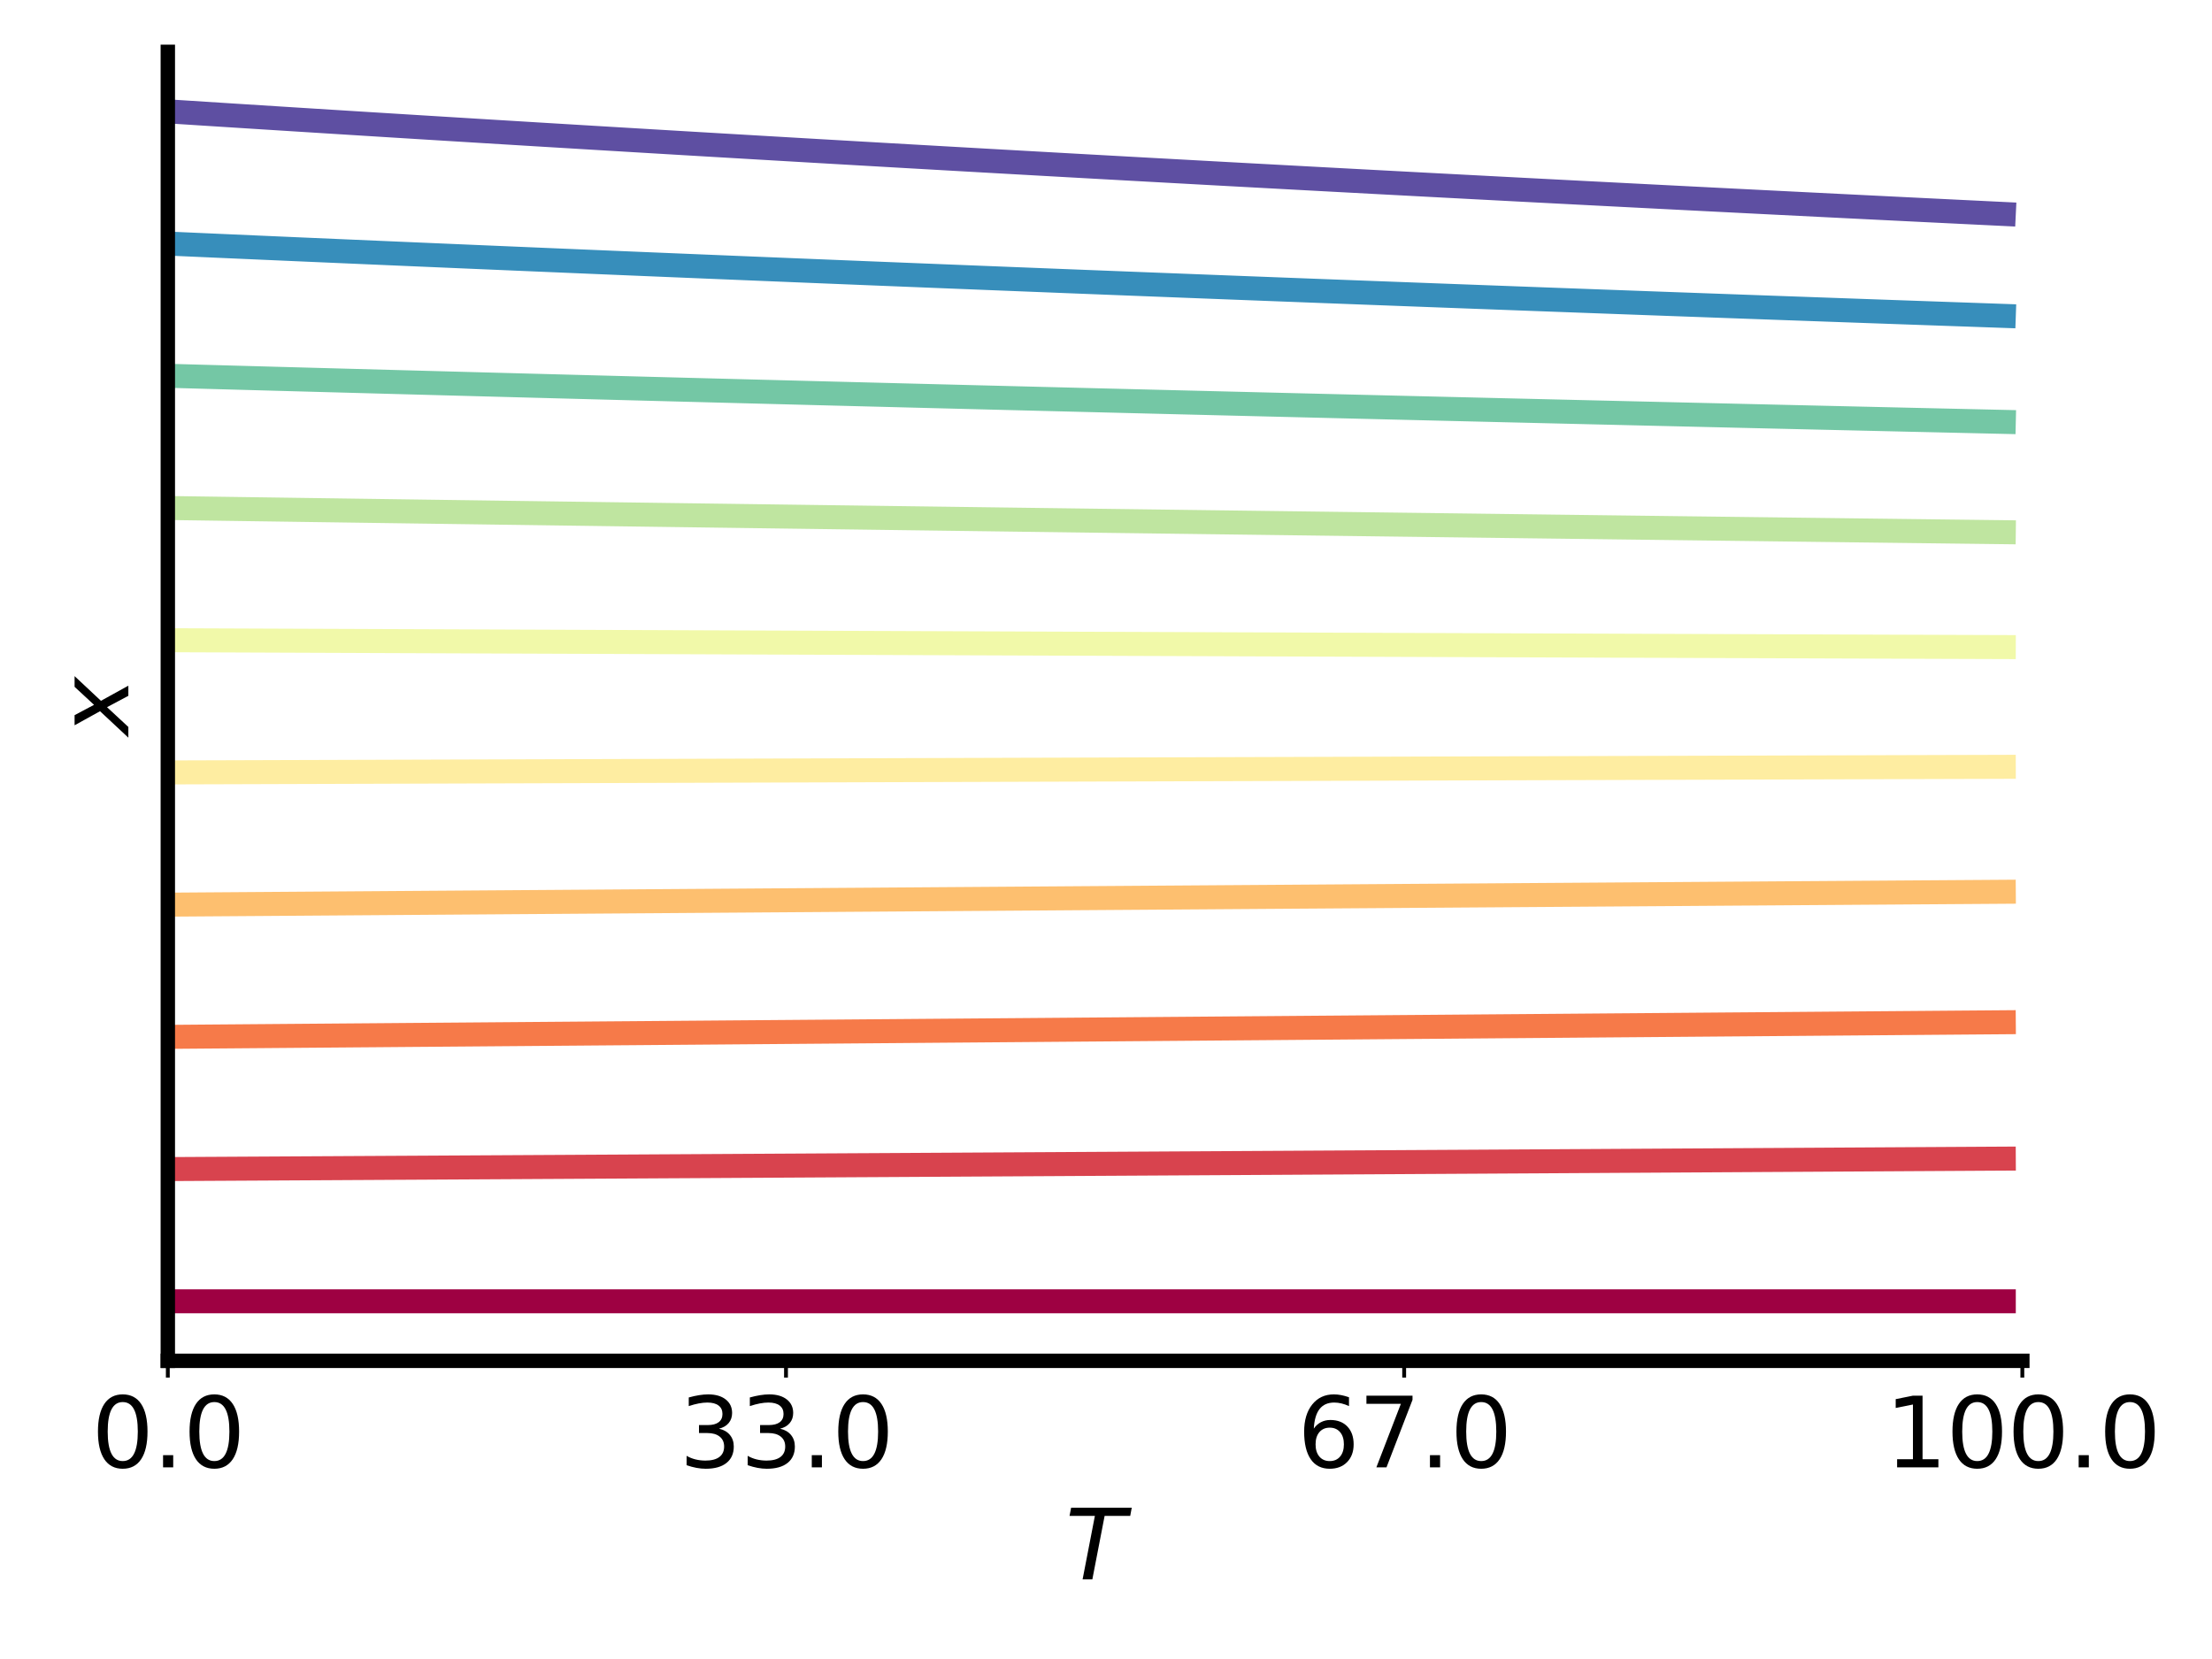 <?xml version="1.0" encoding="utf-8" standalone="no"?>
<!DOCTYPE svg PUBLIC "-//W3C//DTD SVG 1.1//EN"
  "http://www.w3.org/Graphics/SVG/1.1/DTD/svg11.dtd">
<svg height="345.6pt" version="1.1" viewBox="0 0 460.8 345.6" width="460.8pt" xmlns="http://www.w3.org/2000/svg" xmlns:xlink="http://www.w3.org/1999/xlink">
 <defs>
  <style type="text/css">*{stroke-linecap:butt;stroke-linejoin:round;}</style>
 </defs>
 <g id="figure_1">
  <g id="patch_1">
   <path d="M 0 345.6 
L 460.8 345.6 
L 460.8 0 
L 0 0 
z
" style="fill:#ffffff;"/>
  </g>
  <g id="axes_1">
   <g id="patch_2">
    <path d="M 34.96 283.48 
L 421.29 283.48 
L 421.29 10.8 
L 34.96 10.8 
z
" style="fill:#ffffff;"/>
   </g>
   <g id="matplotlib.axis_1">
    <g id="xtick_1">
     <g id="line2d_1">
      <defs>
       <path d="M 0 0 
L 0 3.5 
" id="mb712af5a7f" style="stroke:#000000;stroke-width:0.8;"/>
      </defs>
      <g>
       <use style="stroke:#000000;stroke-width:0.8;" x="34.96" xlink:href="#mb712af5a7f" y="283.48"/>
      </g>
     </g>
     <g id="text_1">
      <!-- 0.0 -->
      <g transform="translate(19.057 305.677)scale(0.2 -0.2)">
       <defs>
        <path d="M 2034 4250 
Q 1547 4250 1301 3770 
Q 1056 3291 1056 2328 
Q 1056 1369 1301 889 
Q 1547 409 2034 409 
Q 2525 409 2770 889 
Q 3016 1369 3016 2328 
Q 3016 3291 2770 3770 
Q 2525 4250 2034 4250 
z
M 2034 4750 
Q 2819 4750 3233 4129 
Q 3647 3509 3647 2328 
Q 3647 1150 3233 529 
Q 2819 -91 2034 -91 
Q 1250 -91 836 529 
Q 422 1150 422 2328 
Q 422 3509 836 4129 
Q 1250 4750 2034 4750 
z
" id="DejaVuSans-30" transform="scale(0.016)"/>
        <path d="M 684 794 
L 1344 794 
L 1344 0 
L 684 0 
L 684 794 
z
" id="DejaVuSans-2e" transform="scale(0.016)"/>
       </defs>
       <use xlink:href="#DejaVuSans-30"/>
       <use x="63.623" xlink:href="#DejaVuSans-2e"/>
       <use x="95.41" xlink:href="#DejaVuSans-30"/>
      </g>
     </g>
    </g>
    <g id="xtick_2">
     <g id="line2d_2">
      <g>
       <use style="stroke:#000000;stroke-width:0.8;" x="163.737" xlink:href="#mb712af5a7f" y="283.48"/>
      </g>
     </g>
     <g id="text_2">
      <!-- 33.0 -->
      <g transform="translate(141.471 305.677)scale(0.2 -0.2)">
       <defs>
        <path d="M 2597 2516 
Q 3050 2419 3304 2112 
Q 3559 1806 3559 1356 
Q 3559 666 3084 287 
Q 2609 -91 1734 -91 
Q 1441 -91 1130 -33 
Q 819 25 488 141 
L 488 750 
Q 750 597 1062 519 
Q 1375 441 1716 441 
Q 2309 441 2620 675 
Q 2931 909 2931 1356 
Q 2931 1769 2642 2001 
Q 2353 2234 1838 2234 
L 1294 2234 
L 1294 2753 
L 1863 2753 
Q 2328 2753 2575 2939 
Q 2822 3125 2822 3475 
Q 2822 3834 2567 4026 
Q 2313 4219 1838 4219 
Q 1578 4219 1281 4162 
Q 984 4106 628 3988 
L 628 4550 
Q 988 4650 1302 4700 
Q 1616 4750 1894 4750 
Q 2613 4750 3031 4423 
Q 3450 4097 3450 3541 
Q 3450 3153 3228 2886 
Q 3006 2619 2597 2516 
z
" id="DejaVuSans-33" transform="scale(0.016)"/>
       </defs>
       <use xlink:href="#DejaVuSans-33"/>
       <use x="63.623" xlink:href="#DejaVuSans-33"/>
       <use x="127.246" xlink:href="#DejaVuSans-2e"/>
       <use x="159.033" xlink:href="#DejaVuSans-30"/>
      </g>
     </g>
    </g>
    <g id="xtick_3">
     <g id="line2d_3">
      <g>
       <use style="stroke:#000000;stroke-width:0.8;" x="292.513" xlink:href="#mb712af5a7f" y="283.48"/>
      </g>
     </g>
     <g id="text_3">
      <!-- 67.0 -->
      <g transform="translate(270.248 305.677)scale(0.2 -0.2)">
       <defs>
        <path d="M 2113 2584 
Q 1688 2584 1439 2293 
Q 1191 2003 1191 1497 
Q 1191 994 1439 701 
Q 1688 409 2113 409 
Q 2538 409 2786 701 
Q 3034 994 3034 1497 
Q 3034 2003 2786 2293 
Q 2538 2584 2113 2584 
z
M 3366 4563 
L 3366 3988 
Q 3128 4100 2886 4159 
Q 2644 4219 2406 4219 
Q 1781 4219 1451 3797 
Q 1122 3375 1075 2522 
Q 1259 2794 1537 2939 
Q 1816 3084 2150 3084 
Q 2853 3084 3261 2657 
Q 3669 2231 3669 1497 
Q 3669 778 3244 343 
Q 2819 -91 2113 -91 
Q 1303 -91 875 529 
Q 447 1150 447 2328 
Q 447 3434 972 4092 
Q 1497 4750 2381 4750 
Q 2619 4750 2861 4703 
Q 3103 4656 3366 4563 
z
" id="DejaVuSans-36" transform="scale(0.016)"/>
        <path d="M 525 4666 
L 3525 4666 
L 3525 4397 
L 1831 0 
L 1172 0 
L 2766 4134 
L 525 4134 
L 525 4666 
z
" id="DejaVuSans-37" transform="scale(0.016)"/>
       </defs>
       <use xlink:href="#DejaVuSans-36"/>
       <use x="63.623" xlink:href="#DejaVuSans-37"/>
       <use x="127.246" xlink:href="#DejaVuSans-2e"/>
       <use x="159.033" xlink:href="#DejaVuSans-30"/>
      </g>
     </g>
    </g>
    <g id="xtick_4">
     <g id="line2d_4">
      <g>
       <use style="stroke:#000000;stroke-width:0.8;" x="421.29" xlink:href="#mb712af5a7f" y="283.48"/>
      </g>
     </g>
     <g id="text_4">
      <!-- 100.0 -->
      <g transform="translate(392.662 305.677)scale(0.2 -0.2)">
       <defs>
        <path d="M 794 531 
L 1825 531 
L 1825 4091 
L 703 3866 
L 703 4441 
L 1819 4666 
L 2450 4666 
L 2450 531 
L 3481 531 
L 3481 0 
L 794 0 
L 794 531 
z
" id="DejaVuSans-31" transform="scale(0.016)"/>
       </defs>
       <use xlink:href="#DejaVuSans-31"/>
       <use x="63.623" xlink:href="#DejaVuSans-30"/>
       <use x="127.246" xlink:href="#DejaVuSans-30"/>
       <use x="190.869" xlink:href="#DejaVuSans-2e"/>
       <use x="222.656" xlink:href="#DejaVuSans-30"/>
      </g>
     </g>
    </g>
    <g id="text_5">
     <!-- $T$ -->
     <g transform="translate(221.925 329.033)scale(0.2 -0.2)">
      <defs>
       <path d="M 378 4666 
L 4325 4666 
L 4225 4134 
L 2559 4134 
L 1759 0 
L 1125 0 
L 1925 4134 
L 275 4134 
L 378 4666 
z
" id="DejaVuSans-Oblique-54" transform="scale(0.016)"/>
      </defs>
      <use transform="translate(0 0.094)" xlink:href="#DejaVuSans-Oblique-54"/>
     </g>
    </g>
   </g>
   <g id="matplotlib.axis_2">
    <g id="text_6">
     <!-- $x$ -->
     <g transform="translate(26.801 153.14)rotate(-90)scale(0.2 -0.2)">
      <defs>
       <path d="M 3841 3500 
L 2234 1784 
L 3219 0 
L 2559 0 
L 1819 1388 
L 531 0 
L -166 0 
L 1556 1844 
L 641 3500 
L 1300 3500 
L 1972 2234 
L 3144 3500 
L 3841 3500 
z
" id="DejaVuSans-Oblique-78" transform="scale(0.016)"/>
      </defs>
      <use transform="translate(0 0.312)" xlink:href="#DejaVuSans-Oblique-78"/>
     </g>
    </g>
   </g>
   <g id="line2d_5">
    <path clip-path="url(#pa8246c0029)" d="M 34.96 271.085 
L 38.823 271.085 
L 42.687 271.085 
L 46.55 271.085 
L 50.413 271.085 
L 54.276 271.085 
L 58.14 271.085 
L 62.003 271.085 
L 65.866 271.085 
L 69.73 271.085 
L 73.593 271.085 
L 77.456 271.085 
L 81.32 271.085 
L 85.183 271.085 
L 89.046 271.085 
L 92.909 271.085 
L 96.773 271.085 
L 100.636 271.085 
L 104.499 271.085 
L 108.363 271.085 
L 112.226 271.085 
L 116.089 271.085 
L 119.953 271.085 
L 123.816 271.085 
L 127.679 271.085 
L 131.542 271.085 
L 135.406 271.085 
L 139.269 271.085 
L 143.132 271.085 
L 146.996 271.085 
L 150.859 271.085 
L 154.722 271.085 
L 158.586 271.085 
L 162.449 271.085 
L 166.312 271.085 
L 170.175 271.085 
L 174.039 271.085 
L 177.902 271.085 
L 181.765 271.085 
L 185.629 271.085 
L 189.492 271.085 
L 193.355 271.085 
L 197.219 271.085 
L 201.082 271.085 
L 204.945 271.085 
L 208.809 271.085 
L 212.672 271.085 
L 216.535 271.085 
L 220.398 271.085 
L 224.262 271.085 
L 228.125 271.085 
L 231.988 271.085 
L 235.852 271.085 
L 239.715 271.085 
L 243.578 271.085 
L 247.441 271.085 
L 251.305 271.085 
L 255.168 271.085 
L 259.031 271.085 
L 262.895 271.085 
L 266.758 271.085 
L 270.621 271.085 
L 274.485 271.085 
L 278.348 271.085 
L 282.211 271.085 
L 286.075 271.085 
L 289.938 271.085 
L 293.801 271.085 
L 297.664 271.085 
L 301.528 271.085 
L 305.391 271.085 
L 309.254 271.085 
L 313.118 271.085 
L 316.981 271.085 
L 320.844 271.085 
L 324.707 271.085 
L 328.571 271.085 
L 332.434 271.085 
L 336.297 271.085 
L 340.161 271.085 
L 344.024 271.085 
L 347.887 271.085 
L 351.751 271.085 
L 355.614 271.085 
L 359.477 271.085 
L 363.341 271.085 
L 367.204 271.085 
L 371.067 271.085 
L 374.93 271.085 
L 378.794 271.085 
L 382.657 271.085 
L 386.52 271.085 
L 390.384 271.085 
L 394.247 271.085 
L 398.11 271.085 
L 401.974 271.085 
L 405.837 271.085 
L 409.7 271.085 
L 413.563 271.085 
L 417.427 271.085 
" style="fill:none;stroke:#9e0142;stroke-linecap:square;stroke-width:5;"/>
   </g>
   <g id="line2d_6">
    <path clip-path="url(#pa8246c0029)" d="M 34.96 243.542 
L 38.823 243.521 
L 42.687 243.499 
L 46.55 243.478 
L 50.413 243.456 
L 54.276 243.435 
L 58.14 243.413 
L 62.003 243.392 
L 65.866 243.37 
L 69.73 243.349 
L 73.593 243.327 
L 77.456 243.306 
L 81.32 243.284 
L 85.183 243.263 
L 89.046 243.241 
L 92.909 243.219 
L 96.773 243.198 
L 100.636 243.176 
L 104.499 243.155 
L 108.363 243.133 
L 112.226 243.111 
L 116.089 243.09 
L 119.953 243.068 
L 123.816 243.046 
L 127.679 243.025 
L 131.542 243.003 
L 135.406 242.981 
L 139.269 242.959 
L 143.132 242.938 
L 146.996 242.916 
L 150.859 242.894 
L 154.722 242.872 
L 158.586 242.851 
L 162.449 242.829 
L 166.312 242.807 
L 170.175 242.785 
L 174.039 242.763 
L 177.902 242.741 
L 181.765 242.72 
L 185.629 242.698 
L 189.492 242.676 
L 193.355 242.654 
L 197.219 242.632 
L 201.082 242.61 
L 204.945 242.588 
L 208.809 242.566 
L 212.672 242.544 
L 216.535 242.522 
L 220.398 242.5 
L 224.262 242.478 
L 228.125 242.456 
L 231.988 242.434 
L 235.852 242.412 
L 239.715 242.39 
L 243.578 242.368 
L 247.441 242.346 
L 251.305 242.324 
L 255.168 242.302 
L 259.031 242.28 
L 262.895 242.258 
L 266.758 242.236 
L 270.621 242.214 
L 274.485 242.191 
L 278.348 242.169 
L 282.211 242.147 
L 286.075 242.125 
L 289.938 242.103 
L 293.801 242.08 
L 297.664 242.058 
L 301.528 242.036 
L 305.391 242.014 
L 309.254 241.992 
L 313.118 241.969 
L 316.981 241.947 
L 320.844 241.925 
L 324.707 241.902 
L 328.571 241.88 
L 332.434 241.858 
L 336.297 241.835 
L 340.161 241.813 
L 344.024 241.791 
L 347.887 241.768 
L 351.751 241.746 
L 355.614 241.724 
L 359.477 241.701 
L 363.341 241.679 
L 367.204 241.656 
L 371.067 241.634 
L 374.93 241.611 
L 378.794 241.589 
L 382.657 241.566 
L 386.52 241.544 
L 390.384 241.521 
L 394.247 241.499 
L 398.11 241.476 
L 401.974 241.454 
L 405.837 241.431 
L 409.7 241.409 
L 413.563 241.386 
L 417.427 241.364 
" style="fill:none;stroke:#d8434e;stroke-linecap:square;stroke-width:5;"/>
   </g>
   <g id="line2d_7">
    <path clip-path="url(#pa8246c0029)" d="M 34.96 215.999 
L 38.823 215.968 
L 42.687 215.937 
L 46.55 215.907 
L 50.413 215.876 
L 54.276 215.846 
L 58.14 215.815 
L 62.003 215.784 
L 65.866 215.754 
L 69.73 215.723 
L 73.593 215.692 
L 77.456 215.662 
L 81.32 215.631 
L 85.183 215.6 
L 89.046 215.57 
L 92.909 215.539 
L 96.773 215.509 
L 100.636 215.478 
L 104.499 215.447 
L 108.363 215.417 
L 112.226 215.386 
L 116.089 215.355 
L 119.953 215.325 
L 123.816 215.294 
L 127.679 215.263 
L 131.542 215.233 
L 135.406 215.202 
L 139.269 215.171 
L 143.132 215.14 
L 146.996 215.11 
L 150.859 215.079 
L 154.722 215.048 
L 158.586 215.018 
L 162.449 214.987 
L 166.312 214.956 
L 170.175 214.926 
L 174.039 214.895 
L 177.902 214.864 
L 181.765 214.833 
L 185.629 214.803 
L 189.492 214.772 
L 193.355 214.741 
L 197.219 214.71 
L 201.082 214.68 
L 204.945 214.649 
L 208.809 214.618 
L 212.672 214.588 
L 216.535 214.557 
L 220.398 214.526 
L 224.262 214.495 
L 228.125 214.465 
L 231.988 214.434 
L 235.852 214.403 
L 239.715 214.372 
L 243.578 214.341 
L 247.441 214.311 
L 251.305 214.28 
L 255.168 214.249 
L 259.031 214.218 
L 262.895 214.188 
L 266.758 214.157 
L 270.621 214.126 
L 274.485 214.095 
L 278.348 214.065 
L 282.211 214.034 
L 286.075 214.003 
L 289.938 213.972 
L 293.801 213.941 
L 297.664 213.911 
L 301.528 213.88 
L 305.391 213.849 
L 309.254 213.818 
L 313.118 213.787 
L 316.981 213.757 
L 320.844 213.726 
L 324.707 213.695 
L 328.571 213.664 
L 332.434 213.633 
L 336.297 213.602 
L 340.161 213.572 
L 344.024 213.541 
L 347.887 213.51 
L 351.751 213.479 
L 355.614 213.448 
L 359.477 213.417 
L 363.341 213.387 
L 367.204 213.356 
L 371.067 213.325 
L 374.93 213.294 
L 378.794 213.263 
L 382.657 213.232 
L 386.52 213.202 
L 390.384 213.171 
L 394.247 213.14 
L 398.11 213.109 
L 401.974 213.078 
L 405.837 213.047 
L 409.7 213.016 
L 413.563 212.986 
L 417.427 212.955 
" style="fill:none;stroke:#f67a49;stroke-linecap:square;stroke-width:5;"/>
   </g>
   <g id="line2d_8">
    <path clip-path="url(#pa8246c0029)" d="M 34.96 188.455 
L 38.823 188.428 
L 42.687 188.4 
L 46.55 188.373 
L 50.413 188.345 
L 54.276 188.318 
L 58.14 188.29 
L 62.003 188.263 
L 65.866 188.235 
L 69.73 188.208 
L 73.593 188.18 
L 77.456 188.153 
L 81.32 188.125 
L 85.183 188.098 
L 89.046 188.07 
L 92.909 188.043 
L 96.773 188.016 
L 100.636 187.988 
L 104.499 187.961 
L 108.363 187.933 
L 112.226 187.906 
L 116.089 187.879 
L 119.953 187.851 
L 123.816 187.824 
L 127.679 187.797 
L 131.542 187.769 
L 135.406 187.742 
L 139.269 187.715 
L 143.132 187.687 
L 146.996 187.66 
L 150.859 187.633 
L 154.722 187.606 
L 158.586 187.578 
L 162.449 187.551 
L 166.312 187.524 
L 170.175 187.497 
L 174.039 187.469 
L 177.902 187.442 
L 181.765 187.415 
L 185.629 187.388 
L 189.492 187.361 
L 193.355 187.333 
L 197.219 187.306 
L 201.082 187.279 
L 204.945 187.252 
L 208.809 187.225 
L 212.672 187.198 
L 216.535 187.171 
L 220.398 187.144 
L 224.262 187.116 
L 228.125 187.089 
L 231.988 187.062 
L 235.852 187.035 
L 239.715 187.008 
L 243.578 186.981 
L 247.441 186.954 
L 251.305 186.927 
L 255.168 186.9 
L 259.031 186.873 
L 262.895 186.846 
L 266.758 186.819 
L 270.621 186.792 
L 274.485 186.765 
L 278.348 186.738 
L 282.211 186.711 
L 286.075 186.684 
L 289.938 186.657 
L 293.801 186.63 
L 297.664 186.604 
L 301.528 186.577 
L 305.391 186.55 
L 309.254 186.523 
L 313.118 186.496 
L 316.981 186.469 
L 320.844 186.442 
L 324.707 186.415 
L 328.571 186.389 
L 332.434 186.362 
L 336.297 186.335 
L 340.161 186.308 
L 344.024 186.281 
L 347.887 186.255 
L 351.751 186.228 
L 355.614 186.201 
L 359.477 186.174 
L 363.341 186.148 
L 367.204 186.121 
L 371.067 186.094 
L 374.93 186.067 
L 378.794 186.041 
L 382.657 186.014 
L 386.52 185.987 
L 390.384 185.961 
L 394.247 185.934 
L 398.11 185.907 
L 401.974 185.881 
L 405.837 185.854 
L 409.7 185.828 
L 413.563 185.801 
L 417.427 185.774 
" style="fill:none;stroke:#fdbf6f;stroke-linecap:square;stroke-width:5;"/>
   </g>
   <g id="line2d_9">
    <path clip-path="url(#pa8246c0029)" d="M 34.96 160.912 
L 38.823 160.899 
L 42.687 160.887 
L 46.55 160.875 
L 50.413 160.863 
L 54.276 160.851 
L 58.14 160.838 
L 62.003 160.826 
L 65.866 160.814 
L 69.73 160.802 
L 73.593 160.79 
L 77.456 160.778 
L 81.32 160.765 
L 85.183 160.753 
L 89.046 160.741 
L 92.909 160.729 
L 96.773 160.717 
L 100.636 160.705 
L 104.499 160.693 
L 108.363 160.681 
L 112.226 160.669 
L 116.089 160.657 
L 119.953 160.645 
L 123.816 160.633 
L 127.679 160.621 
L 131.542 160.609 
L 135.406 160.597 
L 139.269 160.585 
L 143.132 160.573 
L 146.996 160.561 
L 150.859 160.549 
L 154.722 160.537 
L 158.586 160.525 
L 162.449 160.513 
L 166.312 160.501 
L 170.175 160.489 
L 174.039 160.477 
L 177.902 160.465 
L 181.765 160.453 
L 185.629 160.441 
L 189.492 160.429 
L 193.355 160.418 
L 197.219 160.406 
L 201.082 160.394 
L 204.945 160.382 
L 208.809 160.37 
L 212.672 160.358 
L 216.535 160.347 
L 220.398 160.335 
L 224.262 160.323 
L 228.125 160.311 
L 231.988 160.299 
L 235.852 160.288 
L 239.715 160.276 
L 243.578 160.264 
L 247.441 160.252 
L 251.305 160.241 
L 255.168 160.229 
L 259.031 160.217 
L 262.895 160.206 
L 266.758 160.194 
L 270.621 160.182 
L 274.485 160.171 
L 278.348 160.159 
L 282.211 160.147 
L 286.075 160.136 
L 289.938 160.124 
L 293.801 160.112 
L 297.664 160.101 
L 301.528 160.089 
L 305.391 160.078 
L 309.254 160.066 
L 313.118 160.054 
L 316.981 160.043 
L 320.844 160.031 
L 324.707 160.02 
L 328.571 160.008 
L 332.434 159.997 
L 336.297 159.985 
L 340.161 159.974 
L 344.024 159.962 
L 347.887 159.951 
L 351.751 159.939 
L 355.614 159.928 
L 359.477 159.916 
L 363.341 159.905 
L 367.204 159.893 
L 371.067 159.882 
L 374.93 159.87 
L 378.794 159.859 
L 382.657 159.848 
L 386.52 159.836 
L 390.384 159.825 
L 394.247 159.813 
L 398.11 159.802 
L 401.974 159.791 
L 405.837 159.779 
L 409.7 159.768 
L 413.563 159.757 
L 417.427 159.745 
" style="fill:none;stroke:#feeda1;stroke-linecap:square;stroke-width:5;"/>
   </g>
   <g id="line2d_10">
    <path clip-path="url(#pa8246c0029)" d="M 34.96 133.368 
L 38.823 133.384 
L 42.687 133.399 
L 46.55 133.414 
L 50.413 133.429 
L 54.276 133.445 
L 58.14 133.46 
L 62.003 133.475 
L 65.866 133.49 
L 69.73 133.505 
L 73.593 133.52 
L 77.456 133.536 
L 81.32 133.551 
L 85.183 133.566 
L 89.046 133.581 
L 92.909 133.596 
L 96.773 133.611 
L 100.636 133.626 
L 104.499 133.641 
L 108.363 133.656 
L 112.226 133.671 
L 116.089 133.686 
L 119.953 133.701 
L 123.816 133.716 
L 127.679 133.73 
L 131.542 133.745 
L 135.406 133.76 
L 139.269 133.775 
L 143.132 133.79 
L 146.996 133.805 
L 150.859 133.819 
L 154.722 133.834 
L 158.586 133.849 
L 162.449 133.864 
L 166.312 133.878 
L 170.175 133.893 
L 174.039 133.908 
L 177.902 133.922 
L 181.765 133.937 
L 185.629 133.951 
L 189.492 133.966 
L 193.355 133.981 
L 197.219 133.995 
L 201.082 134.01 
L 204.945 134.024 
L 208.809 134.039 
L 212.672 134.053 
L 216.535 134.068 
L 220.398 134.082 
L 224.262 134.097 
L 228.125 134.111 
L 231.988 134.125 
L 235.852 134.14 
L 239.715 134.154 
L 243.578 134.168 
L 247.441 134.183 
L 251.305 134.197 
L 255.168 134.211 
L 259.031 134.226 
L 262.895 134.24 
L 266.758 134.254 
L 270.621 134.268 
L 274.485 134.283 
L 278.348 134.297 
L 282.211 134.311 
L 286.075 134.325 
L 289.938 134.339 
L 293.801 134.353 
L 297.664 134.368 
L 301.528 134.382 
L 305.391 134.396 
L 309.254 134.41 
L 313.118 134.424 
L 316.981 134.438 
L 320.844 134.452 
L 324.707 134.466 
L 328.571 134.48 
L 332.434 134.494 
L 336.297 134.508 
L 340.161 134.522 
L 344.024 134.535 
L 347.887 134.549 
L 351.751 134.563 
L 355.614 134.577 
L 359.477 134.591 
L 363.341 134.605 
L 367.204 134.619 
L 371.067 134.632 
L 374.93 134.646 
L 378.794 134.66 
L 382.657 134.674 
L 386.52 134.687 
L 390.384 134.701 
L 394.247 134.715 
L 398.11 134.728 
L 401.974 134.742 
L 405.837 134.756 
L 409.7 134.769 
L 413.563 134.783 
L 417.427 134.796 
" style="fill:none;stroke:#f1f9a9;stroke-linecap:square;stroke-width:5;"/>
   </g>
   <g id="line2d_11">
    <path clip-path="url(#pa8246c0029)" d="M 34.96 105.825 
L 38.823 105.88 
L 42.687 105.935 
L 46.55 105.99 
L 50.413 106.045 
L 54.276 106.099 
L 58.14 106.154 
L 62.003 106.209 
L 65.866 106.263 
L 69.73 106.317 
L 73.593 106.372 
L 77.456 106.426 
L 81.32 106.48 
L 85.183 106.534 
L 89.046 106.588 
L 92.909 106.642 
L 96.773 106.695 
L 100.636 106.749 
L 104.499 106.803 
L 108.363 106.856 
L 112.226 106.909 
L 116.089 106.963 
L 119.953 107.016 
L 123.816 107.069 
L 127.679 107.122 
L 131.542 107.175 
L 135.406 107.228 
L 139.269 107.281 
L 143.132 107.333 
L 146.996 107.386 
L 150.859 107.438 
L 154.722 107.491 
L 158.586 107.543 
L 162.449 107.595 
L 166.312 107.647 
L 170.175 107.7 
L 174.039 107.752 
L 177.902 107.803 
L 181.765 107.855 
L 185.629 107.907 
L 189.492 107.959 
L 193.355 108.01 
L 197.219 108.062 
L 201.082 108.113 
L 204.945 108.164 
L 208.809 108.216 
L 212.672 108.267 
L 216.535 108.318 
L 220.398 108.369 
L 224.262 108.42 
L 228.125 108.471 
L 231.988 108.521 
L 235.852 108.572 
L 239.715 108.623 
L 243.578 108.673 
L 247.441 108.723 
L 251.305 108.774 
L 255.168 108.824 
L 259.031 108.874 
L 262.895 108.924 
L 266.758 108.974 
L 270.621 109.024 
L 274.485 109.074 
L 278.348 109.124 
L 282.211 109.173 
L 286.075 109.223 
L 289.938 109.273 
L 293.801 109.322 
L 297.664 109.371 
L 301.528 109.421 
L 305.391 109.47 
L 309.254 109.519 
L 313.118 109.568 
L 316.981 109.617 
L 320.844 109.666 
L 324.707 109.715 
L 328.571 109.763 
L 332.434 109.812 
L 336.297 109.861 
L 340.161 109.909 
L 344.024 109.957 
L 347.887 110.006 
L 351.751 110.054 
L 355.614 110.102 
L 359.477 110.15 
L 363.341 110.198 
L 367.204 110.246 
L 371.067 110.294 
L 374.93 110.342 
L 378.794 110.39 
L 382.657 110.437 
L 386.52 110.485 
L 390.384 110.532 
L 394.247 110.58 
L 398.11 110.627 
L 401.974 110.674 
L 405.837 110.722 
L 409.7 110.769 
L 413.563 110.816 
L 417.427 110.863 
" style="fill:none;stroke:#bfe5a0;stroke-linecap:square;stroke-width:5;"/>
   </g>
   <g id="line2d_12">
    <path clip-path="url(#pa8246c0029)" d="M 34.96 78.281 
L 38.823 78.389 
L 42.687 78.495 
L 46.55 78.602 
L 50.413 78.709 
L 54.276 78.815 
L 58.14 78.921 
L 62.003 79.026 
L 65.866 79.132 
L 69.73 79.237 
L 73.593 79.342 
L 77.456 79.447 
L 81.32 79.552 
L 85.183 79.656 
L 89.046 79.761 
L 92.909 79.865 
L 96.773 79.968 
L 100.636 80.072 
L 104.499 80.175 
L 108.363 80.279 
L 112.226 80.381 
L 116.089 80.484 
L 119.953 80.587 
L 123.816 80.689 
L 127.679 80.791 
L 131.542 80.893 
L 135.406 80.995 
L 139.269 81.096 
L 143.132 81.197 
L 146.996 81.298 
L 150.859 81.399 
L 154.722 81.5 
L 158.586 81.6 
L 162.449 81.7 
L 166.312 81.8 
L 170.175 81.9 
L 174.039 82 
L 177.902 82.099 
L 181.765 82.198 
L 185.629 82.297 
L 189.492 82.396 
L 193.355 82.495 
L 197.219 82.593 
L 201.082 82.691 
L 204.945 82.789 
L 208.809 82.887 
L 212.672 82.984 
L 216.535 83.082 
L 220.398 83.179 
L 224.262 83.276 
L 228.125 83.373 
L 231.988 83.469 
L 235.852 83.566 
L 239.715 83.662 
L 243.578 83.758 
L 247.441 83.854 
L 251.305 83.949 
L 255.168 84.045 
L 259.031 84.14 
L 262.895 84.235 
L 266.758 84.33 
L 270.621 84.424 
L 274.485 84.519 
L 278.348 84.613 
L 282.211 84.707 
L 286.075 84.801 
L 289.938 84.895 
L 293.801 84.988 
L 297.664 85.081 
L 301.528 85.175 
L 305.391 85.267 
L 309.254 85.36 
L 313.118 85.453 
L 316.981 85.545 
L 320.844 85.637 
L 324.707 85.729 
L 328.571 85.821 
L 332.434 85.913 
L 336.297 86.004 
L 340.161 86.096 
L 344.024 86.187 
L 347.887 86.278 
L 351.751 86.368 
L 355.614 86.459 
L 359.477 86.549 
L 363.341 86.64 
L 367.204 86.73 
L 371.067 86.82 
L 374.93 86.909 
L 378.794 86.999 
L 382.657 87.088 
L 386.52 87.177 
L 390.384 87.266 
L 394.247 87.355 
L 398.11 87.444 
L 401.974 87.532 
L 405.837 87.62 
L 409.7 87.708 
L 413.563 87.796 
L 417.427 87.884 
" style="fill:none;stroke:#74c7a5;stroke-linecap:square;stroke-width:5;"/>
   </g>
   <g id="line2d_13">
    <path clip-path="url(#pa8246c0029)" d="M 34.96 50.738 
L 38.823 50.909 
L 42.687 51.08 
L 46.55 51.251 
L 50.413 51.421 
L 54.276 51.591 
L 58.14 51.76 
L 62.003 51.929 
L 65.866 52.097 
L 69.73 52.265 
L 73.593 52.432 
L 77.456 52.599 
L 81.32 52.766 
L 85.183 52.932 
L 89.046 53.098 
L 92.909 53.263 
L 96.773 53.428 
L 100.636 53.593 
L 104.499 53.757 
L 108.363 53.921 
L 112.226 54.084 
L 116.089 54.247 
L 119.953 54.41 
L 123.816 54.572 
L 127.679 54.733 
L 131.542 54.895 
L 135.406 55.056 
L 139.269 55.216 
L 143.132 55.376 
L 146.996 55.536 
L 150.859 55.695 
L 154.722 55.854 
L 158.586 56.013 
L 162.449 56.171 
L 166.312 56.329 
L 170.175 56.486 
L 174.039 56.643 
L 177.902 56.799 
L 181.765 56.956 
L 185.629 57.111 
L 189.492 57.267 
L 193.355 57.422 
L 197.219 57.577 
L 201.082 57.731 
L 204.945 57.885 
L 208.809 58.038 
L 212.672 58.191 
L 216.535 58.344 
L 220.398 58.497 
L 224.262 58.649 
L 228.125 58.8 
L 231.988 58.952 
L 235.852 59.103 
L 239.715 59.253 
L 243.578 59.403 
L 247.441 59.553 
L 251.305 59.703 
L 255.168 59.852 
L 259.031 60.001 
L 262.895 60.149 
L 266.758 60.297 
L 270.621 60.445 
L 274.485 60.592 
L 278.348 60.739 
L 282.211 60.886 
L 286.075 61.032 
L 289.938 61.178 
L 293.801 61.323 
L 297.664 61.469 
L 301.528 61.614 
L 305.391 61.758 
L 309.254 61.902 
L 313.118 62.046 
L 316.981 62.19 
L 320.844 62.333 
L 324.707 62.476 
L 328.571 62.618 
L 332.434 62.76 
L 336.297 62.902 
L 340.161 63.044 
L 344.024 63.185 
L 347.887 63.326 
L 351.751 63.466 
L 355.614 63.606 
L 359.477 63.746 
L 363.341 63.886 
L 367.204 64.025 
L 371.067 64.164 
L 374.93 64.302 
L 378.794 64.44 
L 382.657 64.578 
L 386.52 64.716 
L 390.384 64.853 
L 394.247 64.99 
L 398.11 65.127 
L 401.974 65.263 
L 405.837 65.399 
L 409.7 65.534 
L 413.563 65.67 
L 417.427 65.805 
" style="fill:none;stroke:#378ebb;stroke-linecap:square;stroke-width:5;"/>
   </g>
   <g id="line2d_14">
    <path clip-path="url(#pa8246c0029)" d="M 34.96 23.195 
L 38.823 23.442 
L 42.687 23.69 
L 46.55 23.936 
L 50.413 24.182 
L 54.276 24.427 
L 58.14 24.671 
L 62.003 24.914 
L 65.866 25.157 
L 69.73 25.399 
L 73.593 25.64 
L 77.456 25.881 
L 81.32 26.121 
L 85.183 26.36 
L 89.046 26.599 
L 92.909 26.836 
L 96.773 27.073 
L 100.636 27.31 
L 104.499 27.545 
L 108.363 27.78 
L 112.226 28.015 
L 116.089 28.248 
L 119.953 28.481 
L 123.816 28.714 
L 127.679 28.945 
L 131.542 29.176 
L 135.406 29.406 
L 139.269 29.636 
L 143.132 29.865 
L 146.996 30.093 
L 150.859 30.321 
L 154.722 30.547 
L 158.586 30.774 
L 162.449 30.999 
L 166.312 31.224 
L 170.175 31.449 
L 174.039 31.672 
L 177.902 31.895 
L 181.765 32.118 
L 185.629 32.34 
L 189.492 32.561 
L 193.355 32.781 
L 197.219 33.001 
L 201.082 33.22 
L 204.945 33.439 
L 208.809 33.657 
L 212.672 33.874 
L 216.535 34.091 
L 220.398 34.307 
L 224.262 34.523 
L 228.125 34.738 
L 231.988 34.952 
L 235.852 35.166 
L 239.715 35.379 
L 243.578 35.591 
L 247.441 35.803 
L 251.305 36.015 
L 255.168 36.226 
L 259.031 36.436 
L 262.895 36.645 
L 266.758 36.854 
L 270.621 37.063 
L 274.485 37.271 
L 278.348 37.478 
L 282.211 37.684 
L 286.075 37.891 
L 289.938 38.096 
L 293.801 38.301 
L 297.664 38.506 
L 301.528 38.709 
L 305.391 38.913 
L 309.254 39.115 
L 313.118 39.318 
L 316.981 39.519 
L 320.844 39.72 
L 324.707 39.921 
L 328.571 40.121 
L 332.434 40.32 
L 336.297 40.519 
L 340.161 40.717 
L 344.024 40.915 
L 347.887 41.112 
L 351.751 41.309 
L 355.614 41.505 
L 359.477 41.701 
L 363.341 41.896 
L 367.204 42.091 
L 371.067 42.285 
L 374.93 42.478 
L 378.794 42.671 
L 382.657 42.864 
L 386.52 43.056 
L 390.384 43.247 
L 394.247 43.438 
L 398.11 43.629 
L 401.974 43.819 
L 405.837 44.008 
L 409.7 44.197 
L 413.563 44.386 
L 417.427 44.574 
" style="fill:none;stroke:#5e4fa2;stroke-linecap:square;stroke-width:5;"/>
   </g>
   <g id="patch_3">
    <path d="M 34.96 283.48 
L 34.96 10.8 
" style="fill:none;stroke:#000000;stroke-linecap:square;stroke-linejoin:miter;stroke-width:3;"/>
   </g>
   <g id="patch_4">
    <path d="M 34.96 283.48 
L 421.29 283.48 
" style="fill:none;stroke:#000000;stroke-linecap:square;stroke-linejoin:miter;stroke-width:3;"/>
   </g>
  </g>
 </g>
 <defs>
  <clipPath id="pa8246c0029">
   <rect height="272.68" width="386.33" x="34.96" y="10.8"/>
  </clipPath>
 </defs>
</svg>
